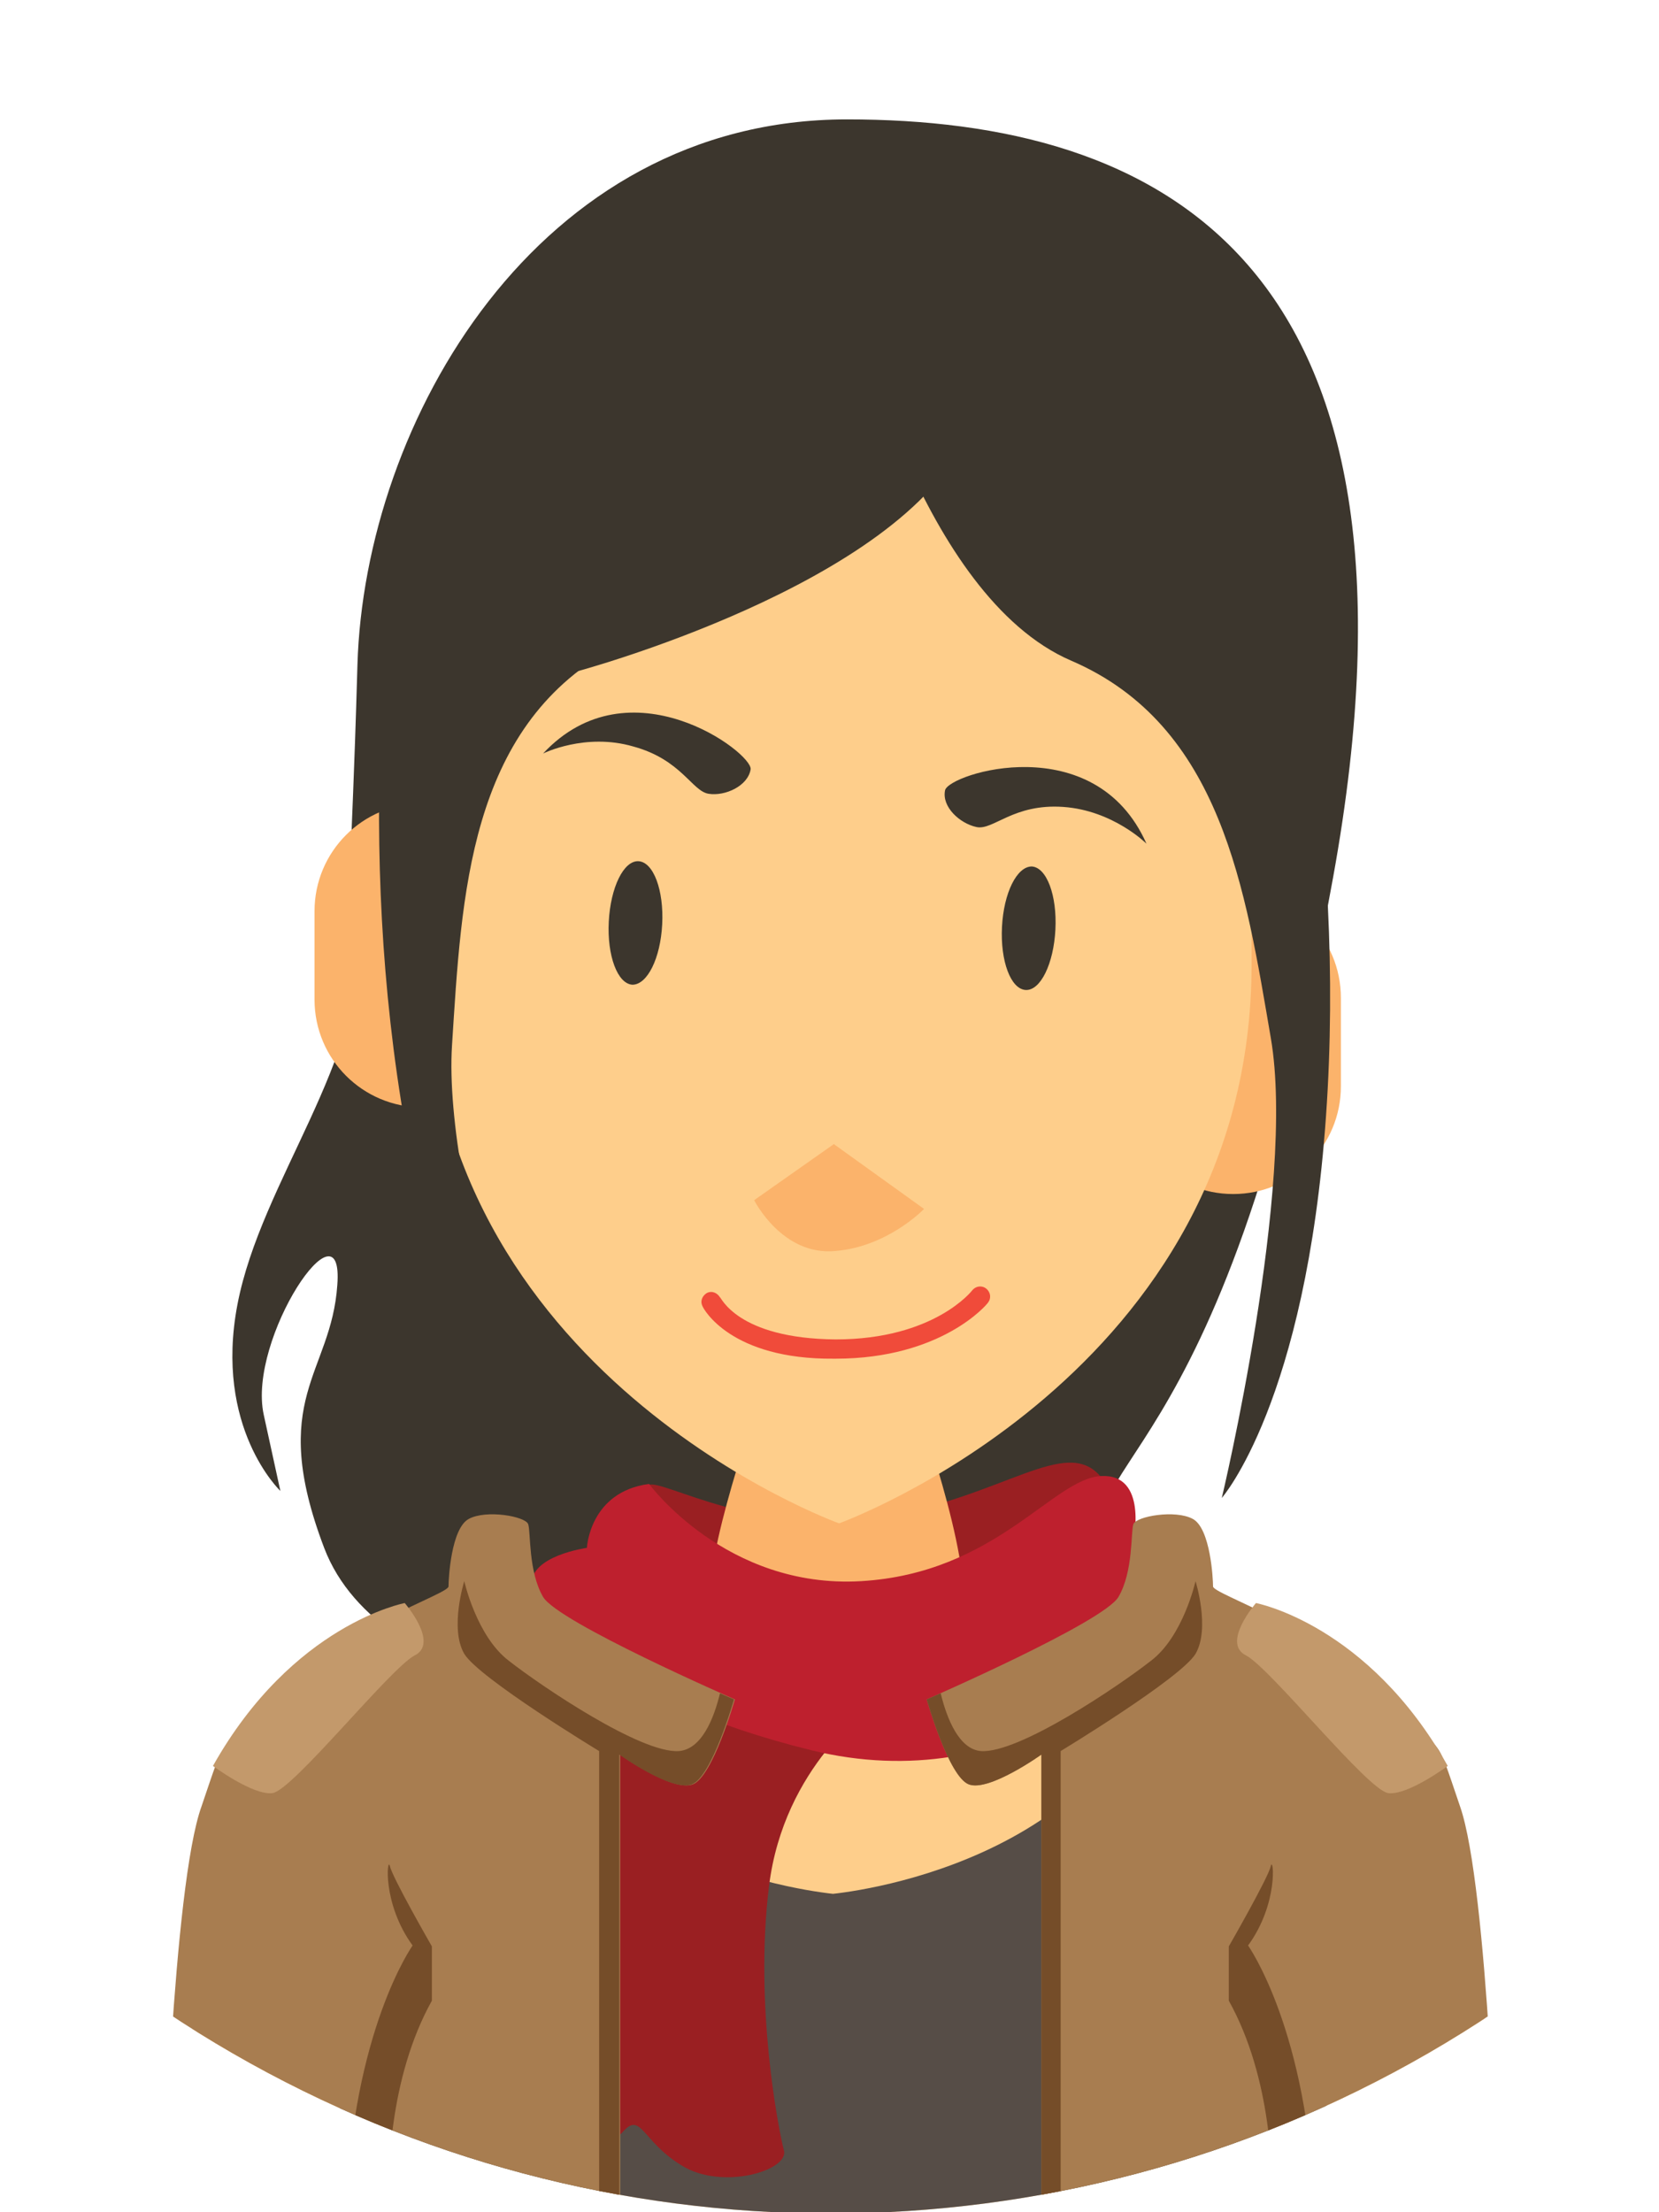<?xml version="1.0" encoding="UTF-8" standalone="no"?>
<svg
   xmlns:dc="http://purl.org/dc/elements/1.1/"
   xmlns:cc="http://creativecommons.org/ns#"
   xmlns:rdf="http://www.w3.org/1999/02/22-rdf-syntax-ns#"
   xmlns:svg="http://www.w3.org/2000/svg"
   xmlns="http://www.w3.org/2000/svg"
   xmlns:xlink="http://www.w3.org/1999/xlink"
   xmlns:sodipodi="http://sodipodi.sourceforge.net/DTD/sodipodi-0.dtd"
   xmlns:inkscape="http://www.inkscape.org/namespaces/inkscape"
   inkscape:version="1.0beta1 (32d4812, 2019-09-19)"
   id="svg1408"
   version="1.1"
   viewBox="0 0 238.125 317.5"
   height="1200"
   width="900">
  <defs
     id="defs1402">
    <clipPath
       id="SVGID_2_">
      <use
         xlink:href="#SVGID_1_"
         overflow="visible"
         id="use1978"
         x="0"
         y="0"
         width="100%"
         height="100%" />
    </clipPath>
    <circle
       id="SVGID_1_"
       cx="231.7"
       cy="310.3"
       r="136.5" />
    <clipPath
       id="SVGID_4_">
      <use
         height="100%"
         width="100%"
         y="0"
         x="0"
         id="use2092"
         overflow="visible"
         xlink:href="#SVGID_3_" />
    </clipPath>
    <circle
       r="136.5"
       cy="310.3"
       cx="543.9"
       id="SVGID_3_" />
    <clipPath
       id="SVGID_6_">
      <use
         height="100%"
         width="100%"
         y="0"
         x="0"
         id="use2158"
         overflow="visible"
         xlink:href="#SVGID_5_" />
    </clipPath>
    <circle
       r="136.5"
       cy="310.3"
       cx="856.1"
       id="SVGID_5_" />
    <clipPath
       id="SVGID_8_">
      <use
         height="100%"
         width="100%"
         y="0"
         x="0"
         id="use2256"
         overflow="visible"
         xlink:href="#SVGID_7_" />
    </clipPath>
    <circle
       r="136.5"
       cy="310.3"
       cx="1168.3"
       id="SVGID_7_" />
    <clipPath
       id="SVGID_10_">
      <use
         height="100%"
         width="100%"
         y="0"
         x="0"
         id="use2342"
         overflow="visible"
         xlink:href="#SVGID_9_" />
    </clipPath>
    <circle
       r="136.5"
       cy="669.7"
       cx="231.7"
       id="SVGID_9_" />
    <clipPath
       id="SVGID_12_">
      <use
         height="100%"
         width="100%"
         y="0"
         x="0"
         id="use2418"
         overflow="visible"
         xlink:href="#SVGID_11_" />
    </clipPath>
    <circle
       r="136.5"
       cy="669.7"
       cx="543.9"
       id="SVGID_11_" />
  </defs>
  <sodipodi:namedview
     inkscape:window-maximized="0"
     inkscape:window-y="134"
     inkscape:window-x="20"
     inkscape:window-height="907"
     inkscape:window-width="1600"
     units="px"
     showgrid="false"
     inkscape:document-rotation="0"
     inkscape:current-layer="layer1"
     inkscape:document-units="mm"
     inkscape:cy="560"
     inkscape:cx="400"
     inkscape:zoom="0.35"
     inkscape:pageshadow="2"
     inkscape:pageopacity="0.0"
     borderopacity="1.0"
     bordercolor="#666666"
     pagecolor="#ffffff"
     id="base" />
  <g
     id="layer1"
     inkscape:groupmode="layer"
     inkscape:label="Layer 1">
    <g
       transform="matrix(1.257,0,0,1.257,-564.499,-695.709)"
       style="opacity:1;stop-opacity:1"
       id="g2547">
      <defs
         id="defs2416">
        <circle
           r="136.5"
           cy="669.7"
           cx="543.9"
           id="circle5836" />
      </defs>
      <clipPath
         id="clipPath5693">
        <use
           height="100%"
           width="100%"
           y="0"
           x="0"
           id="use5691"
           overflow="visible"
           xlink:href="#SVGID_11_" />
      </clipPath>
      <g
         id="g2545"
         clip-path="url(#SVGID_12_)">
        <g
           id="g2423">
          <path
             inkscape:connector-curvature="0"
             id="path2421"
             d="m 523,748.8 c 0,0 -30.4,-1.5 -36.9,-18.6 -6.5,-17.1 0.8,-19.8 1.5,-30 0.8,-10.3 -10.3,6.1 -8.4,14.8 1.9,8.7 1.9,8.7 1.9,8.7 0,0 -7.6,-7.2 -4.9,-21.3 2.7,-14.1 14.8,-28.1 13.7,-42.2 -1.1,-14.1 -0.8,-3 0,-30.8 0.8,-27.7 20.5,-62.3 55.9,-62.3 35.3,0 68.4,15.6 55.5,86.6 -12.9,71.1 -30.8,65 -26.2,79.8 4.6,14.8 7.2,17.5 7.2,17.5 z"
             fill="#3C362D" />
        </g>
        <g
           id="g2427">
          <path
             inkscape:connector-curvature="0"
             id="path2425"
             d="m 509.6,667.6 c 0,6.8 -5.5,12.3 -12.3,12.3 v 0 c -6.8,0 -12.3,-5.5 -12.3,-12.3 v -10.1 c 0,-6.8 5.5,-12.3 12.3,-12.3 v 0 c 6.8,0 12.3,5.5 12.3,12.3 z"
             fill="#FBB36B" />
        </g>
        <g
           id="g2431">
          <path
             inkscape:connector-curvature="0"
             id="path2429"
             d="m 577.6,677.5 c 0,6.8 5.5,12.3 12.3,12.3 v 0 c 6.8,0 12.3,-5.5 12.3,-12.3 v -10.1 c 0,-6.8 -5.5,-12.3 -12.3,-12.3 v 0 c -6.8,0 -12.3,5.5 -12.3,12.3 z"
             fill="#FBB36B" />
        </g>
        <g
           id="g2457">
          <g
             id="g2435">
            <path
               inkscape:connector-curvature="0"
               id="path2433"
               d="m 593.8,738.9 c -22.1,-5.5 -41.1,-8.8 -47.7,-9.9 v -0.4 c 0,0 -0.4,0.1 -1.2,0.2 -0.8,-0.1 -1.2,-0.2 -1.2,-0.2 v 0.4 c -6.6,1.1 -25.6,4.4 -47.7,9.9 -27.4,6.8 -26.2,67.3 -26.2,67.3 h 150.3 c 0,0 1.1,-60.5 -26.3,-67.3 z"
               fill="#FECE8B" />
          </g>
          <g
             id="g2439">
            <path
               inkscape:connector-curvature="0"
               id="path2437"
               d="m 522.9,735.5 c 0,0 -2.3,-7.1 -2,-8.8 0.3,-1.7 0.6,-3.1 2.3,-3.7 1.7,-0.6 12.5,6 26.5,3.7 14,-2.3 21.1,-9.4 25.1,-4.6 4,4.8 -5.7,14.8 -8.3,16.2 -2.6,1.4 -8.5,4.6 -18,3.4 -9.3,-1.1 -25.6,-6.2 -25.6,-6.2 z"
               fill="#9A1F22" />
          </g>
          <g
             id="g2443">
            <path
               inkscape:connector-curvature="0"
               id="path2441"
               d="m 553,711.6 -8.3,-1.7 -8.3,1.7 c 0,0 -6.3,17.1 -6.3,24.5 0,7.4 14.5,10.8 14.5,10.8 0,0 14.5,-3.4 14.5,-10.8 0.2,-7.4 -6.1,-24.5 -6.1,-24.5 z"
               fill="#FBB36B" />
          </g>
          <g
             id="g2447">
            <path
               inkscape:connector-curvature="0"
               id="path2445"
               d="m 499.9,775.7 -7.7,-35.6 c 0,0 -10,6.5 -19.1,29.6 0,0 -0.3,17.1 18.5,17.1 z"
               fill="#564D47" />
          </g>
          <g
             id="g2451">
            <path
               inkscape:connector-curvature="0"
               id="path2449"
               d="m 589.9,775.7 7.7,-35.6 c 0,0 10,8.5 19.1,31.6 0,0 0.3,15.1 -18.5,15.1 z"
               fill="#564D47" />
          </g>
          <g
             id="g2455">
            <path
               inkscape:connector-curvature="0"
               id="path2453"
               d="m 489.5,742 c 1.1,6.6 2.9,18.9 2.9,31.9 0,0 -5.1,15.7 -5.6,32.3 h 114.9 c -0.5,-16.5 -5.6,-32.3 -5.6,-32.3 0,-13.6 1.9,-26.4 3,-32.7 -1.6,-1 -3.4,-1.8 -5.3,-2.2 -3.5,-0.9 -6.9,-1.7 -10.3,-2.4 -3.6,27.7 -33.8,32.5 -39.3,33.1 -5.5,-0.6 -35.6,-5.4 -39.3,-32.8 -2.9,0.7 -5.9,1.4 -8.9,2.2 -2.4,0.4 -4.5,1.5 -6.5,2.9 z"
               fill="#564D47" />
          </g>
        </g>
        <g
           id="g2461">
          <path
             inkscape:connector-curvature="0"
             id="path2459"
             d="m 544.9,594.1 -47.1,18.7 c 0,0 0,4 0,50.8 0,46.9 47.1,63.8 47.1,63.8 0,0 47.1,-17 47.1,-63.8 0,-46.9 0,-50.8 0,-50.8 z"
             fill="#FECE8B" />
        </g>
        <g
           id="g2471">
          <g
             id="g2465">
            <path
               inkscape:connector-curvature="0"
               id="path2463"
               d="m 569.6,659.6 c -0.2,3.9 -1.7,7 -3.4,6.9 -1.7,-0.1 -2.9,-3.3 -2.7,-7.2 0.2,-3.9 1.7,-6.9 3.4,-6.9 1.7,0.1 2.9,3.3 2.7,7.2 z"
               fill="#3C362D" />
          </g>
          <g
             id="g2469">
            <path
               inkscape:connector-curvature="0"
               id="path2467"
               d="m 524.7,659 c -0.2,3.9 -1.7,6.9 -3.4,6.9 -1.7,-0.1 -2.9,-3.3 -2.7,-7.2 0.2,-3.9 1.7,-7 3.4,-6.9 1.7,0.1 2.9,3.3 2.7,7.2 z"
               fill="#3C362D" />
          </g>
        </g>
        <g
           id="g2475">
          <path
             inkscape:connector-curvature="0"
             id="path2473"
             d="m 554.6,691.5 -10.3,-7.4 -9.1,6.4 c 0,0 3.2,6.4 9.3,5.8 6,-0.5 10.1,-4.8 10.1,-4.8 z"
             fill="#FBB36B" />
        </g>
        <g
           id="g2479">
          <path
             inkscape:connector-curvature="0"
             id="path2477"
             d="m 511.1,639.5 c 0,0 4.8,-2.4 10.3,-0.8 5.5,1.5 6.7,5.1 8.6,5.4 1.9,0.3 4.5,-0.9 4.8,-2.8 0.2,-1.9 -13.8,-12.4 -23.7,-1.8 z"
             fill="#3C362D" />
        </g>
        <g
           id="g2483">
          <path
             inkscape:connector-curvature="0"
             id="path2481"
             d="m 580,649.8 c 0,0 -3.8,-3.8 -9.5,-4.2 -5.7,-0.4 -8,2.7 -9.9,2.3 -1.9,-0.4 -4,-2.3 -3.6,-4.2 0.4,-1.9 17.1,-7.2 23,6.1 z"
             fill="#3C362D" />
        </g>
        <g
           id="g2487">
          <path
             inkscape:connector-curvature="0"
             id="path2485"
             d="m 529.3,702.6 c -0.3,-0.6 0,-1.2 0.5,-1.5 v 0 c 0.6,-0.3 1.2,0 1.5,0.5 v 0 c 0.1,-0.1 1.9,4.7 13.2,4.8 v 0 c 11.3,0 15.6,-5.6 15.6,-5.6 v 0 c 0.4,-0.5 1.1,-0.6 1.6,-0.2 v 0 c 0.5,0.4 0.6,1.1 0.2,1.6 v 0 c -0.1,0.2 -5.3,6.4 -17.4,6.4 v 0 c -0.1,0 -0.1,0 -0.2,0 v 0 c -11.8,0.1 -14.9,-5.7 -15,-6 z"
             fill="#F04B3A" />
        </g>
        <g
           id="g2491">
          <path
             inkscape:connector-curvature="0"
             id="path2489"
             d="m 539.4,585 c 0,0 -4.2,33.4 -20.5,42.6 -16.3,9.1 -17.1,28.1 -18.2,45.2 -1.1,17.1 11,51.7 11,51.7 0,0 -10.6,-9.9 -16.3,-42.2 -5.7,-32.3 -2.3,-63.5 1.5,-80.2 3.7,-16.7 42.5,-17.1 42.5,-17.1 z"
             fill="#3C362D" />
        </g>
        <g
           id="g2495">
          <path
             inkscape:connector-curvature="0"
             id="path2493"
             d="m 546.6,588.7 c 0,0 7.6,32.8 24.8,40.2 17.2,7.4 19.9,26.2 22.8,43.1 2.9,16.9 -5.6,52.5 -5.6,52.5 0,0 9.6,-10.9 11.9,-43.6 2.3,-32.7 -4.3,-63.4 -9.8,-79.6 -5.5,-16.2 -44.1,-12.6 -44.1,-12.6 z"
             fill="#3C362D" />
        </g>
        <g
           id="g2499">
          <path
             inkscape:connector-curvature="0"
             id="path2497"
             d="m 514.7,630.2 c 0,0 37.2,-9.9 44.8,-27 L 558,583.1 c 0,0 -20.1,-2.7 -31.2,4.9 -11,7.6 -12.1,42.2 -12.1,42.2 z"
             fill="#3C362D" />
        </g>
        <g
           id="g2503">
          <path
             inkscape:connector-curvature="0"
             id="path2501"
             d="m 548.6,748.3 c 0,0 -10,6.8 -11.7,20.5 -1.7,13.7 1.1,27.9 1.7,30.2 0.6,2.3 -7.1,4.6 -11.7,1.7 -4.6,-2.8 -4.6,-6.3 -6.8,-3.7 -2.3,2.6 -5.7,-25.1 -5.7,-37.9 0,-12.8 11.4,-17.4 11.4,-17.4 z"
             fill="#9A1F22" />
        </g>
        <g
           id="g2507">
          <path
             inkscape:connector-curvature="0"
             id="path2505"
             d="m 523.2,722.9 c 0,0 8.8,12 24.2,11.1 15.4,-0.9 21.9,-11.7 27.4,-12 5.4,-0.3 3.7,7.4 3.7,7.4 0,0 4.6,3.1 3.7,8.5 -0.9,5.4 -17.4,21.1 -40.5,15.4 -23.1,-5.7 -31.6,-15.4 -31.9,-18.8 -0.3,-3.4 6.3,-4.3 6.3,-4.3 0,0 0.3,-6.4 7.1,-7.3 z"
             fill="#BE202E" />
        </g>
        <g
           id="g2525">
          <g
             id="g2511">
            <path
               inkscape:connector-curvature="0"
               id="path2509"
               d="m 467.7,806.2 h 52.2 v -52.4 c 0,0 6,4.3 8.3,3.4 2.3,-0.9 4.8,-9.7 4.8,-9.7 0,0 -20.2,-8.8 -21.9,-11.7 -1.7,-2.9 -1.4,-7.4 -1.7,-8.3 -0.3,-0.9 -4.8,-1.7 -6.8,-0.6 -2,1.1 -2.3,6.8 -2.3,7.7 0,0.9 -12,4.6 -19.4,12.3 -7.4,7.7 -5.7,3.7 -8.8,12.8 -3.3,9.1 -4.4,46.5 -4.4,46.5 z"
               fill="#A87D50" />
          </g>
          <g
             id="g2515">
            <path
               inkscape:connector-curvature="0"
               id="path2513"
               d="m 526.6,753.4 c -4.3,0.3 -15.7,-7.4 -19.4,-10.3 -3.7,-2.8 -5.1,-9.1 -5.1,-9.1 0,0 -1.7,5.4 0,8.3 1.7,2.8 15.4,11.1 15.4,11.1 v 52.8 h 2.3 v -52.4 c 0,0 6,4.3 8.3,3.4 2.3,-0.9 4.8,-9.7 4.8,-9.7 0,0 -0.7,-0.3 -1.6,-0.7 -0.7,2.9 -2.1,6.4 -4.7,6.6 z"
               fill="#754D29" />
          </g>
          <g
             id="g2519">
            <path
               inkscape:connector-curvature="0"
               id="path2517"
               d="m 493.5,806.2 c -0.2,-4.4 0,-15.5 4.9,-24.3 v -6.2 c 0,0 -4.6,-8 -4.8,-9.2 -0.3,-1.1 -0.9,4.3 2.6,9.1 0,0 -6.9,9.7 -7.6,30.5 h 4.9 z"
               fill="#754D29" />
          </g>
          <g
             id="g2523">
            <path
               inkscape:connector-curvature="0"
               id="path2521"
               d="m 473.4,755.1 c 0,0 4.6,3.4 6.8,3.1 2.3,-0.3 13.4,-14.2 16.2,-15.7 2.9,-1.4 -1.1,-6 -1.1,-6 0,0 -12.8,2.4 -21.9,18.6 z"
               fill="#C3996B" />
          </g>
        </g>
        <g
           id="g2543">
          <g
             id="g2529">
            <path
               inkscape:connector-curvature="0"
               id="path2527"
               d="M 620.1,806.2 H 568 v -52.4 c 0,0 -6,4.3 -8.3,3.4 -2.3,-0.9 -4.8,-9.7 -4.8,-9.7 0,0 20.2,-8.8 21.9,-11.7 1.7,-2.9 1.4,-7.4 1.7,-8.3 0.3,-0.9 4.8,-1.7 6.8,-0.6 2,1.1 2.3,6.8 2.3,7.7 0,0.9 12,4.6 19.4,12.3 7.4,7.7 5.7,3.7 8.8,12.8 3.2,9.1 4.3,46.5 4.3,46.5 z"
               fill="#A87D50" />
          </g>
          <g
             id="g2533">
            <path
               inkscape:connector-curvature="0"
               id="path2531"
               d="m 561.1,753.4 c 4.3,0.3 15.7,-7.4 19.4,-10.3 3.7,-2.8 5.1,-9.1 5.1,-9.1 0,0 1.7,5.4 0,8.3 -1.7,2.8 -15.4,11.1 -15.4,11.1 v 52.8 H 568 v -52.4 c 0,0 -6,4.3 -8.3,3.4 -2.3,-0.9 -4.8,-9.7 -4.8,-9.7 0,0 0.7,-0.3 1.6,-0.7 0.7,2.9 2.1,6.4 4.6,6.6 z"
               fill="#754D29" />
          </g>
          <g
             id="g2537">
            <path
               inkscape:connector-curvature="0"
               id="path2535"
               d="m 594.3,806.2 c 0.2,-4.4 0,-15.5 -4.9,-24.3 v -6.2 c 0,0 4.6,-8 4.8,-9.2 0.3,-1.1 0.9,4.3 -2.6,9.1 0,0 6.9,9.7 7.6,30.5 h -4.9 z"
               fill="#754D29" />
          </g>
          <g
             id="g2541">
            <path
               inkscape:connector-curvature="0"
               id="path2539"
               d="m 614.4,755.1 c 0,0 -4.6,3.4 -6.8,3.1 -2.3,-0.3 -13.4,-14.2 -16.2,-15.7 -2.9,-1.4 1.1,-6 1.1,-6 0,0 12.8,2.4 21.9,18.6 z"
               fill="#C3996B" />
          </g>
        </g>
      </g>
    </g>
  </g>
</svg>

